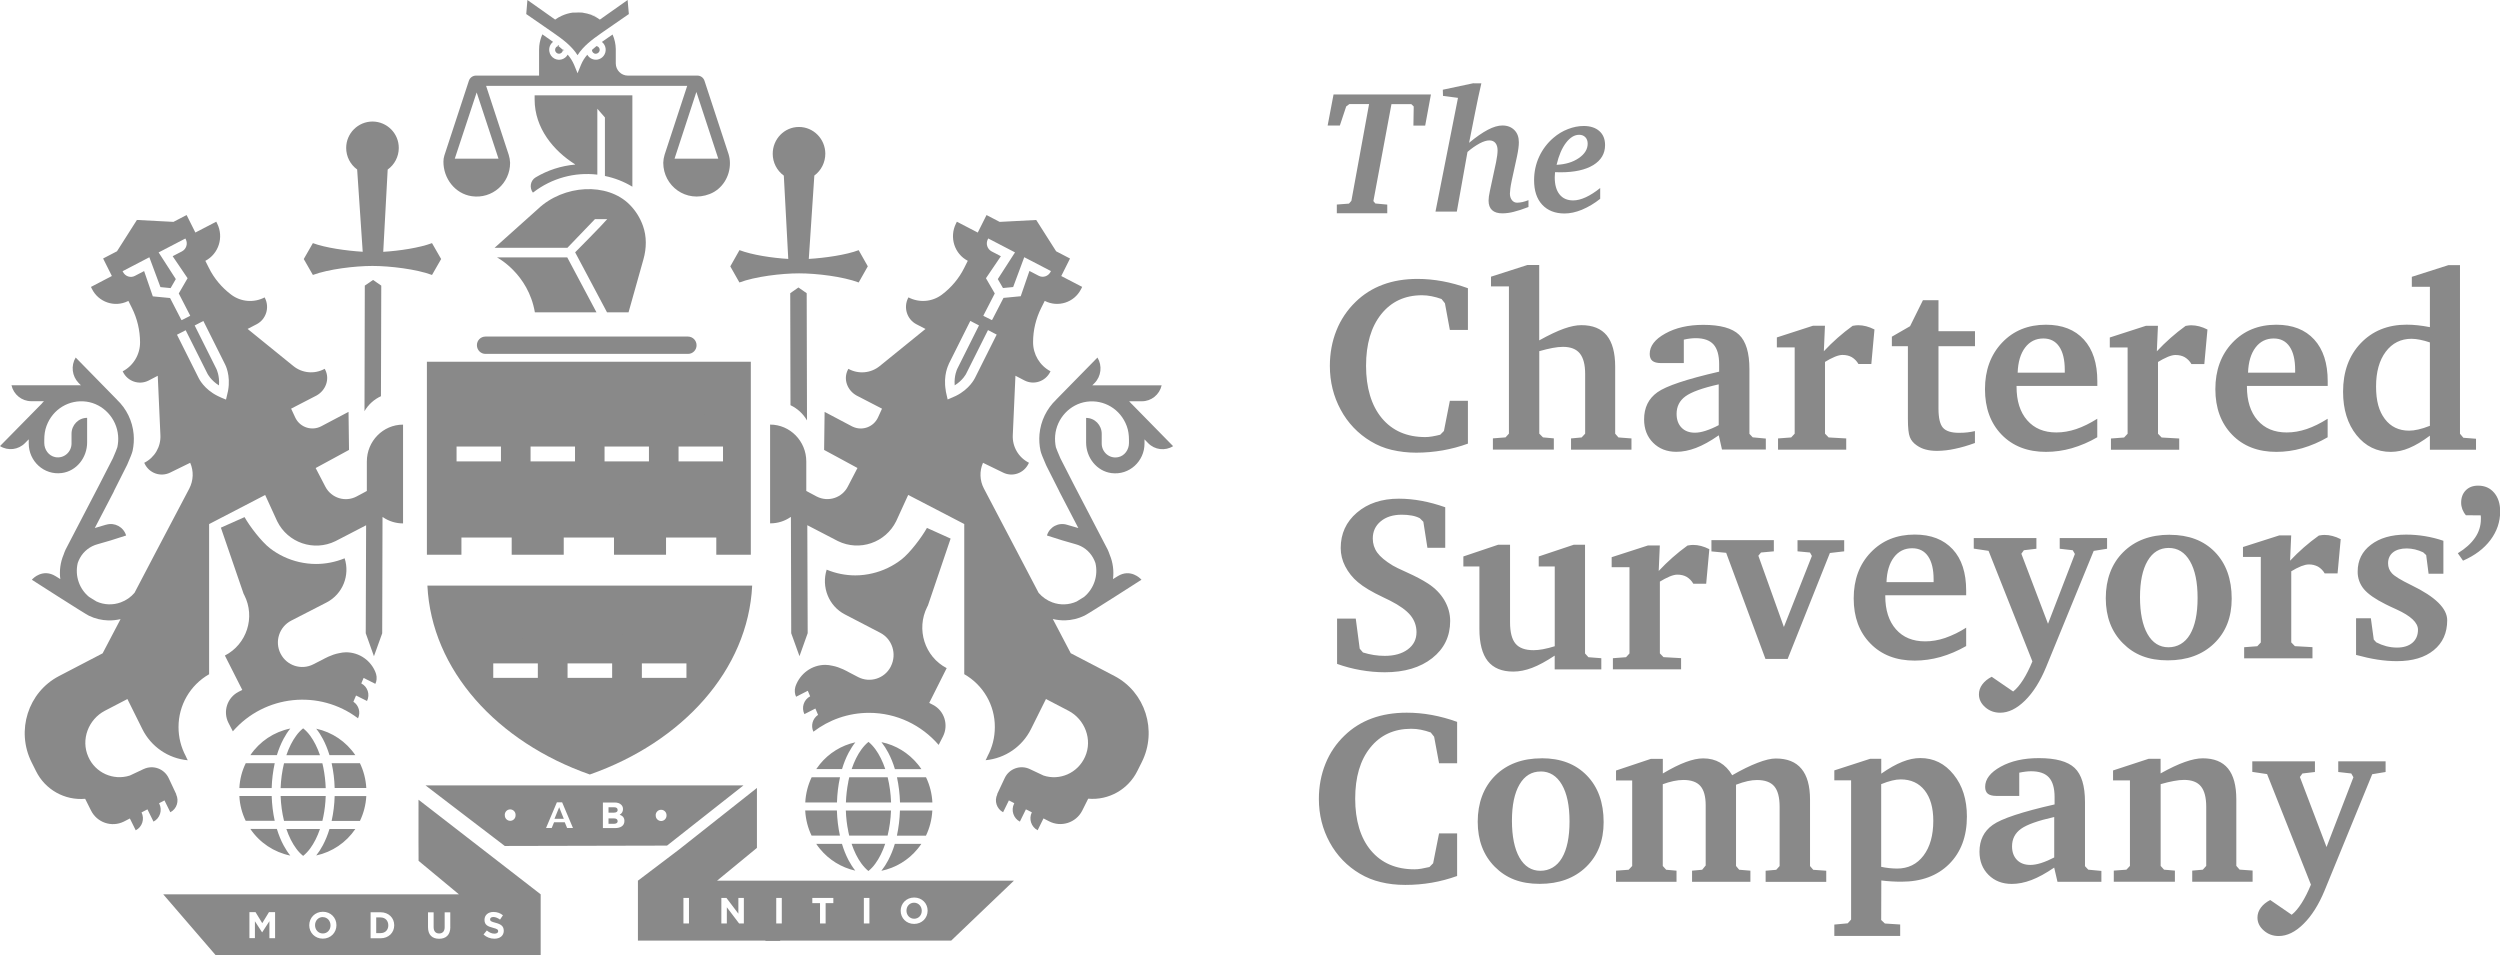 <svg xmlns="http://www.w3.org/2000/svg" viewBox="0 0 405.42 154.95"><g id="a"></g><g id="b"><g id="c"><g><path d="M216.26,15.32h15.79l-.93,5.05h-1.91l.05-3.1-.39-.38h-3.22l-2.93,15.72,.32,.39,1.93,.18v1.4h-8.18v-1.41l1.97-.15,.39-.45,2.87-15.69h-3.2l-.51,.38-1.03,3.1h-1.98l.96-5.05Zm22.72-1.81h1.25c-.16,.69-.33,1.43-.5,2.23-.17,.79-.35,1.67-.54,2.64l-.95,4.78c1.13-.94,2.14-1.64,3.03-2.11,.89-.47,1.68-.7,2.37-.7,.81,0,1.45,.25,1.94,.74,.49,.49,.73,1.15,.73,1.98,0,.27-.02,.59-.07,.96-.05,.37-.12,.82-.23,1.33l-.85,3.9c-.11,.53-.19,.97-.23,1.3-.04,.28-.06,.55-.07,.83,0,.44,.11,.79,.33,1.07,.2,.26,.51,.42,.84,.41,.26,0,.55-.04,.85-.1,.3-.07,.63-.17,.99-.31v1.11c-.9,.35-1.7,.61-2.39,.78-.59,.16-1.21,.24-1.82,.25-.75,0-1.31-.17-1.69-.52-.38-.35-.57-.86-.57-1.55,0-.19,.02-.41,.05-.67,.04-.26,.09-.55,.16-.88l1.01-4.7c.08-.4,.14-.75,.18-1.08,.04-.32,.06-.59,.06-.81,0-.52-.12-.92-.35-1.2s-.56-.42-.99-.42-.95,.16-1.56,.48c-.71,.39-1.38,.86-1.98,1.39l-1.73,9.68h-3.46l3.65-18.45-2.43-.32-.03-1,4.98-1.06h0Zm13.2,14.4s0,.05-.01,.1c-.02,.25-.04,.51-.04,.76,0,1.19,.26,2.11,.78,2.76,.52,.65,1.25,.97,2.21,.97,.62,0,1.3-.17,2.04-.51,.74-.34,1.52-.84,2.34-1.5v1.75c-.91,.73-1.91,1.33-2.98,1.78-.99,.4-1.92,.6-2.8,.6-1.54,0-2.75-.48-3.63-1.43s-1.31-2.27-1.31-3.96c0-1.35,.27-2.61,.81-3.8,.55-1.19,1.34-2.24,2.34-3.09,.71-.61,1.49-1.08,2.35-1.41,.85-.33,1.7-.5,2.55-.5,1.07,0,1.92,.28,2.54,.83,.62,.55,.92,1.31,.92,2.27,0,1.38-.64,2.46-1.91,3.24-1.28,.78-3.05,1.17-5.33,1.17-.09,0-.23,0-.42-.01-.15,0-.29-.01-.44-.01m.23-1.19c1.45-.07,2.65-.43,3.61-1.09,.96-.66,1.44-1.44,1.44-2.34,0-.44-.13-.79-.38-1.05-.25-.26-.59-.39-1-.39-.76,0-1.47,.43-2.13,1.29-.66,.86-1.17,2.05-1.53,3.57m-14.37,45.22c-1.34,.49-2.71,.85-4.11,1.1-1.4,.24-2.83,.37-4.29,.37-1.35,0-2.69-.15-4-.46-1.18-.28-2.32-.75-3.36-1.38-2.06-1.23-3.75-3-4.88-5.12-1.17-2.16-1.76-4.53-1.76-7.11,0-2.07,.36-3.99,1.07-5.76,.69-1.74,1.75-3.31,3.09-4.61,1.26-1.24,2.77-2.19,4.42-2.8,1.68-.63,3.57-.94,5.65-.94,1.34,0,2.69,.13,4.05,.38,1.36,.25,2.73,.63,4.11,1.13v6.77h-2.93l-.8-4.33-.55-.69c-.52-.19-1.06-.34-1.61-.45-.51-.1-1.03-.16-1.55-.16-2.79,0-4.99,1.03-6.63,3.08-1.63,2.05-2.45,4.84-2.45,8.36s.85,6.44,2.56,8.49c1.71,2.05,4.06,3.07,7.05,3.07,.32,0,.69-.03,1.1-.1,.41-.07,.85-.16,1.32-.28l.6-.61,.96-4.89h2.93v6.96h0Zm9.64-28.97h1.91v12.23c1.6-.89,2.94-1.52,4.01-1.9s2.01-.57,2.82-.57c1.85,0,3.22,.56,4.13,1.67,.9,1.12,1.36,2.8,1.36,5.06v10.87l.53,.61,2.11,.16v1.82h-9.8v-1.82l1.72-.16,.57-.61v-9.7c0-1.5-.29-2.61-.87-3.32-.58-.71-1.49-1.06-2.72-1.06-.51,0-1.08,.06-1.71,.18-.63,.12-1.34,.29-2.14,.52v13.37l.6,.61,1.76,.16v1.82h-9.88v-1.82l2.05-.16,.55-.61v-23.87h-2.91v-1.58l5.92-1.9h0Zm31.02,27.63c-1.35,.94-2.58,1.62-3.69,2.04-1.1,.42-2.17,.63-3.18,.63-1.53,0-2.79-.49-3.77-1.47-.98-.98-1.46-2.25-1.46-3.79,0-1.9,.72-3.37,2.15-4.39,1.43-1.03,4.77-2.14,10.02-3.35v-1.21c0-1.46-.31-2.53-.92-3.21-.61-.67-1.58-1.01-2.89-1.01-.29,0-.59,.02-.9,.06-.34,.04-.68,.1-1.02,.18v3.8h-3.69c-.64,0-1.1-.12-1.4-.36-.29-.24-.44-.61-.44-1.13,0-1.27,.84-2.37,2.52-3.3,1.68-.94,3.74-1.41,6.18-1.41,2.74,0,4.67,.53,5.79,1.6,1.12,1.07,1.68,2.93,1.68,5.58v10.49l.53,.57,2.13,.2v1.78h-7.11l-.52-2.31h0Zm0-1.66v-6.61c-2.63,.59-4.43,1.24-5.39,1.94-.96,.7-1.44,1.65-1.44,2.85,0,.94,.27,1.68,.8,2.23,.53,.55,1.26,.82,2.17,.82,.51,0,1.08-.1,1.73-.31,.74-.24,1.45-.55,2.14-.92Zm9.62,3.98v-1.82l2.13-.16,.57-.61v-13.99h-2.89v-1.62l5.87-1.9h1.93l-.18,4.14c1.42-1.52,2.98-2.9,4.67-4.12,.22-.04,.4-.07,.54-.08,.14-.01,.26-.02,.36-.02,.43,0,.86,.06,1.3,.17,.44,.11,.88,.29,1.34,.52l-.51,5.6h-2.09c-.26-.46-.63-.84-1.08-1.11-.42-.24-.93-.36-1.51-.36-.34,0-.75,.1-1.22,.29-.56,.23-1.1,.52-1.61,.84v11.64l.59,.61,2.85,.16v1.82h-11.05Zm21.06-16.78h-2.6v-1.54l2.95-1.7,2.09-4.22h2.52v5.03h5.92v2.43h-5.92v10.11c0,1.52,.24,2.56,.72,3.11,.48,.55,1.35,.83,2.6,.83,.49,0,.95-.02,1.37-.07,.42-.05,.83-.12,1.22-.21v1.93c-1.14,.42-2.24,.74-3.27,.95-.93,.21-1.88,.31-2.84,.33-.7,0-1.33-.07-1.87-.22-.52-.13-1.01-.36-1.45-.67-.53-.36-.91-.8-1.12-1.34-.22-.53-.32-1.52-.32-2.96v-11.8h0Zm30.71,11.76v3.01c-1.3,.76-2.69,1.36-4.14,1.78-1.36,.39-2.77,.59-4.18,.59-2.98,0-5.38-.93-7.19-2.79-1.8-1.86-2.7-4.32-2.7-7.38s.92-5.58,2.76-7.53c1.84-1.95,4.22-2.92,7.13-2.92,2.63,0,4.68,.8,6.14,2.4,1.46,1.6,2.19,3.86,2.19,6.76v.77h-13.1v.12c0,2.31,.57,4.12,1.72,5.44,1.15,1.32,2.72,1.98,4.73,1.98,1.06,0,2.13-.18,3.23-.55,1.09-.37,2.23-.93,3.42-1.68Zm-5.27-7.46v-.44c0-1.65-.3-2.91-.9-3.79-.6-.88-1.46-1.32-2.58-1.32-1.22,0-2.2,.49-2.95,1.47-.74,.98-1.15,2.34-1.21,4.07h7.63Zm7.49,12.49v-1.82l2.13-.16,.57-.61v-13.99h-2.89v-1.62l5.88-1.9h1.93l-.18,4.14c1.42-1.52,2.98-2.9,4.67-4.12,.22-.04,.4-.07,.54-.08,.14-.01,.26-.02,.36-.02,.43,0,.86,.06,1.3,.17,.44,.11,.88,.29,1.34,.52l-.51,5.6h-2.09c-.26-.46-.63-.84-1.08-1.11-.42-.24-.92-.36-1.51-.36-.34,0-.75,.1-1.22,.29-.56,.24-1.1,.52-1.61,.84v11.64l.59,.61,2.85,.16v1.82h-11.05Zm35.14-5.03v3.01c-1.3,.76-2.69,1.36-4.14,1.78-1.36,.39-2.77,.59-4.18,.59-2.98,0-5.38-.93-7.18-2.79-1.8-1.86-2.71-4.32-2.71-7.38s.92-5.58,2.76-7.53c1.85-1.95,4.22-2.92,7.13-2.92,2.63,0,4.68,.8,6.14,2.4,1.46,1.6,2.19,3.86,2.19,6.76v.77h-13.1v.12c0,2.31,.58,4.12,1.72,5.44,1.15,1.32,2.72,1.98,4.73,1.98,1.06,0,2.13-.18,3.23-.55,1.09-.37,2.23-.93,3.42-1.68h0Zm-5.27-7.46v-.44c0-1.65-.3-2.91-.9-3.79-.6-.88-1.46-1.32-2.58-1.32-1.22,0-2.21,.49-2.95,1.47-.74,.98-1.15,2.34-1.21,4.07h7.63Zm21.85-13.93h-2.93v-1.62l5.95-1.9h1.86v27.35l.55,.65,2.05,.16v1.78h-7.48v-2.28c-1.22,.91-2.34,1.58-3.36,2-.94,.41-1.95,.62-2.97,.63-2.26,0-4.12-.91-5.57-2.72-1.45-1.81-2.18-4.16-2.18-7.04,0-3.23,.95-5.85,2.86-7.86,1.91-2,4.39-3.01,7.45-3.01,.57,0,1.17,.03,1.8,.1,.62,.07,1.28,.16,1.97,.3v-6.55Zm0,22.56v-13.54c-.53-.18-1.07-.33-1.62-.44-.44-.09-.89-.14-1.35-.15-1.74,0-3.14,.7-4.19,2.1-1.05,1.4-1.57,3.28-1.57,5.64s.47,4,1.42,5.26c.95,1.26,2.27,1.9,3.94,1.9,.44,0,.94-.06,1.49-.19,.55-.12,1.17-.32,1.86-.59h0Zm-177.22,38.59v-7.34h3.03l.64,4.87,.53,.62c.59,.18,1.17,.32,1.75,.41,.58,.09,1.17,.14,1.77,.14,1.56,0,2.81-.35,3.75-1.05,.94-.7,1.41-1.63,1.41-2.79,0-1.03-.33-1.94-.98-2.74-.66-.8-1.76-1.59-3.29-2.37-.37-.19-.75-.38-1.13-.55-1.82-.86-3.19-1.67-4.1-2.45-.86-.71-1.56-1.6-2.07-2.59-.47-.91-.72-1.92-.72-2.95,0-2.32,.87-4.23,2.63-5.74,1.75-1.5,4.02-2.26,6.8-2.26,1.21,0,2.44,.12,3.69,.35,1.25,.23,2.52,.58,3.83,1.04v6.57h-2.89l-.66-4.22-.57-.57c-.41-.21-.84-.35-1.29-.43-.54-.1-1.09-.14-1.64-.14-1.42,0-2.56,.36-3.41,1.07-.86,.71-1.29,1.64-1.29,2.79,0,.84,.24,1.61,.73,2.29,.49,.68,1.32,1.37,2.51,2.09,.28,.18,1.08,.57,2.39,1.16s2.41,1.17,3.31,1.75c1.16,.75,2.05,1.66,2.67,2.71,.62,1.06,.94,2.18,.94,3.38,0,2.48-.97,4.49-2.91,6.02-1.94,1.53-4.5,2.29-7.69,2.29-1.3,0-2.61-.12-3.93-.35-1.32-.23-2.58-.57-3.79-1m26.12-19.33h1.91v12.57c0,1.61,.3,2.77,.89,3.47,.59,.71,1.57,1.06,2.92,1.06,.46,0,.96-.05,1.51-.15,.65-.12,1.29-.29,1.93-.49v-12.94h-2.6v-1.62l5.68-1.9h1.83v17.63l.55,.61,2.09,.16v1.82h-7.56v-2.24c-1.39,.92-2.62,1.59-3.68,1.99-1.06,.4-2.07,.6-3.04,.6-1.85,0-3.22-.57-4.13-1.7-.9-1.13-1.36-2.88-1.36-5.22v-10.13h-2.6v-1.62l5.64-1.9h0Zm18.59,20.22v-1.82l2.13-.16,.56-.61v-13.99h-2.89v-1.62l5.88-1.9h1.93l-.18,4.13c1.42-1.52,2.98-2.9,4.67-4.12,.22-.04,.4-.07,.54-.08,.14-.01,.26-.02,.36-.02,.43,0,.86,.05,1.3,.17,.44,.11,.88,.29,1.34,.52l-.51,5.6h-2.09c-.26-.46-.63-.84-1.08-1.11-.42-.24-.92-.36-1.51-.36-.34,0-.75,.1-1.22,.29-.56,.24-1.1,.52-1.61,.84v11.64l.59,.61,2.85,.16v1.82h-11.05Zm15.98-20.97h10.12v1.82l-2.08,.19-.43,.52,4.14,11.56,4.54-11.52-.31-.56-2.02-.19v-1.81h7.57v1.81l-2.32,.27-6.85,17.18h-3.6l-6.37-17.21-2.39-.23v-1.82Zm41.31,14.2v2.98c-1.37,.78-2.75,1.37-4.15,1.77-1.4,.39-2.79,.59-4.19,.59-2.99,0-5.39-.92-7.19-2.77-1.81-1.84-2.71-4.28-2.71-7.32s.92-5.53,2.77-7.46c1.85-1.93,4.22-2.89,7.13-2.89,2.64,0,4.68,.8,6.15,2.38s2.19,3.82,2.19,6.7v.76h-13.12v.12c0,2.29,.58,4.09,1.73,5.4,1.15,1.31,2.73,1.96,4.74,1.96,1.06,0,2.13-.18,3.23-.55,1.2-.42,2.35-.98,3.42-1.67h0Zm-5.28-7.39v-.43c0-1.64-.3-2.89-.9-3.76-.6-.87-1.46-1.3-2.58-1.3-1.23,0-2.21,.49-2.95,1.46-.74,.97-1.15,2.32-1.21,4.03h7.64Zm6.51-7.14h10.16v1.73l-2.03,.24-.41,.57,4.32,11.36,4.36-11.32-.35-.61-2.11-.24v-1.73h7.68v1.73l-2.17,.35-7.72,18.85c-.95,2.3-2.09,4.11-3.42,5.42-1.33,1.31-2.67,1.97-4.03,1.97-.94,0-1.75-.3-2.42-.89-.68-.6-1.02-1.29-1.02-2.09,0-.58,.18-1.11,.54-1.6,.36-.49,.87-.91,1.53-1.25l3.48,2.39c.55-.43,1.08-1.06,1.61-1.89,.53-.83,1.03-1.83,1.51-2.99l-7.11-17.93-2.4-.36v-1.73h0Zm31.78-.53c3.08,0,5.52,.93,7.33,2.79,1.81,1.86,2.72,4.39,2.72,7.56,0,3.01-.94,5.42-2.84,7.26-1.89,1.83-4.4,2.75-7.53,2.75s-5.44-.92-7.28-2.78c-1.84-1.85-2.77-4.29-2.77-7.31s.94-5.59,2.83-7.46c1.89-1.88,4.4-2.82,7.53-2.82m-.16,2.14c-1.46,0-2.6,.7-3.42,2.1-.82,1.4-1.23,3.36-1.23,5.89s.41,4.56,1.22,5.98,1.95,2.14,3.39,2.14,2.68-.69,3.5-2.08c.82-1.39,1.23-3.36,1.23-5.92s-.41-4.54-1.24-5.97c-.83-1.43-1.98-2.14-3.45-2.14m12.24,17.91v-1.81l2.13-.16,.57-.61v-13.87h-2.89v-1.61l5.88-1.88h1.94l-.18,4.1c1.42-1.51,2.98-2.88,4.67-4.08,.22-.04,.4-.07,.54-.08,.14-.01,.26-.02,.36-.02,.43,0,.86,.05,1.3,.17,.44,.11,.88,.28,1.34,.52l-.51,5.55h-2.09c-.26-.46-.63-.83-1.08-1.1-.47-.24-.99-.37-1.51-.35-.34,0-.75,.1-1.22,.28-.56,.23-1.1,.51-1.61,.83v11.53l.59,.61,2.85,.16v1.81h-11.06Zm32.31-19.09v5.36h-2.4l-.39-3.02-.49-.45c-.43-.2-.87-.36-1.33-.47-.43-.1-.87-.15-1.31-.16-.96,0-1.71,.21-2.25,.64-.53,.43-.8,1.02-.8,1.77,0,.63,.21,1.17,.63,1.63,.42,.46,1.45,1.09,3.11,1.9l.08,.04c3.84,1.86,5.77,3.75,5.77,5.67,0,2.05-.73,3.67-2.18,4.85-1.45,1.19-3.45,1.78-5.99,1.78-.99,0-2.04-.08-3.14-.25-1.1-.17-2.26-.43-3.47-.76v-5.94h2.4l.47,3.45,.41,.45c.52,.27,1.06,.48,1.62,.63,.56,.14,1.14,.22,1.74,.22,1.05,0,1.89-.26,2.49-.77,.61-.52,.91-1.23,.91-2.13,0-1.14-1.16-2.23-3.46-3.28-.78-.35-1.39-.64-1.82-.86-1.65-.82-2.82-1.64-3.49-2.44-.67-.8-1.03-1.81-1.01-2.86,0-1.79,.71-3.24,2.14-4.33,1.43-1.1,3.33-1.65,5.72-1.65,2.05,0,4.1,.34,6.04,1m3.18,3.22l-.84-1.2c1.23-.75,2.15-1.58,2.79-2.51,.62-.88,.95-1.93,.95-3,0-.17,0-.3,0-.38,0-.08-.02-.16-.03-.25l-2.4-.02c-.25-.29-.44-.62-.58-.98-.12-.34-.19-.69-.19-1.05,0-.83,.25-1.5,.75-2.01,.5-.51,1.17-.76,2-.76,1.08,0,1.95,.38,2.6,1.15,.65,.76,.98,1.78,.98,3.03,0,1.7-.53,3.24-1.58,4.64-1.05,1.4-2.53,2.51-4.45,3.35m-163.11,51.13c-1.34,.48-2.72,.85-4.12,1.09-1.4,.24-2.83,.36-4.29,.36s-2.76-.15-4.01-.46c-1.18-.28-2.32-.74-3.36-1.36-2.06-1.21-3.75-2.97-4.89-5.07-1.17-2.14-1.76-4.49-1.76-7.05,0-2.05,.36-3.96,1.07-5.71,.69-1.73,1.75-3.29,3.09-4.57,1.26-1.23,2.77-2.17,4.43-2.78,1.69-.62,3.57-.93,5.66-.93,1.34,0,2.69,.12,4.06,.37,1.36,.25,2.73,.62,4.11,1.12v6.71h-2.93l-.8-4.3-.55-.69c-.53-.19-1.06-.34-1.61-.45-.51-.1-1.03-.15-1.55-.15-2.79,0-5,1.01-6.64,3.05-1.64,2.03-2.45,4.8-2.45,8.29s.85,6.39,2.56,8.41c1.71,2.03,4.06,3.04,7.06,3.04,.33,0,.69-.03,1.1-.1s.85-.16,1.32-.27l.6-.61,.96-4.84h2.93v6.91h0Zm13.7-19.09c3.08,0,5.52,.93,7.33,2.8,1.81,1.86,2.72,4.38,2.72,7.56,0,3.01-.95,5.43-2.84,7.26-1.89,1.83-4.4,2.75-7.53,2.75s-5.44-.92-7.28-2.77c-1.84-1.85-2.77-4.29-2.77-7.31s.94-5.59,2.83-7.47c1.89-1.87,4.4-2.81,7.53-2.81m-.16,2.14c-1.46,0-2.6,.7-3.42,2.1-.82,1.4-1.23,3.36-1.23,5.88s.41,4.56,1.22,5.98c.81,1.42,1.95,2.14,3.39,2.14s2.68-.69,3.5-2.08c.82-1.39,1.23-3.36,1.23-5.92s-.41-4.54-1.24-5.97c-.83-1.42-1.98-2.14-3.45-2.14m31.04,.63c1.55-.89,2.93-1.57,4.14-2.03,1.21-.47,2.19-.7,2.96-.7,1.85,0,3.24,.55,4.16,1.67,.93,1.11,1.39,2.78,1.39,5v10.77l.52,.61,2.11,.15v1.81h-9.83v-1.81l1.72-.15,.55-.61v-9.61c0-1.53-.29-2.64-.87-3.32-.58-.68-1.51-1.02-2.8-1.02-.47,0-.98,.06-1.53,.18-.55,.12-1.18,.32-1.87,.58v13.18l.51,.61,1.82,.15v1.81h-9.46v-1.81l1.64-.15,.57-.69v-9.77c0-1.42-.29-2.47-.86-3.12-.57-.65-1.49-.98-2.74-.98-.52,0-1.06,.06-1.62,.18-.59,.13-1.17,.3-1.74,.51v13.26l.55,.61,1.68,.15v1.81h-9.81v-1.81l2.05-.15,.57-.61v-13.87h-2.62v-1.61l5.65-1.89h1.94v2.37c1.43-.85,2.68-1.47,3.74-1.86,1.05-.39,1.99-.59,2.81-.59,1.03,0,1.94,.23,2.72,.68,.78,.46,1.44,1.14,1.97,2.04m16.57,26.09v-1.86l2.17-.2,.55-.61v-22.58h-2.72v-1.61l5.81-1.88h1.8v2.41c1.26-.88,2.4-1.52,3.42-1.92,1.02-.41,1.99-.61,2.91-.61,2.18,0,3.98,.89,5.41,2.68,1.44,1.78,2.15,4.05,2.15,6.8,0,3.22-.96,5.78-2.87,7.7-1.92,1.91-4.5,2.87-7.74,2.87-1.09,0-2.18-.06-3.27-.2l-.02,6.41,.6,.57,2.48,.16v1.86h-10.69Zm7.61-11.22c.84,.18,1.7,.27,2.56,.28,1.8,0,3.23-.7,4.29-2.1s1.59-3.28,1.59-5.65c0-2.11-.47-3.75-1.4-4.93-.93-1.18-2.23-1.78-3.88-1.78-.43,0-.9,.06-1.42,.19-.51,.12-1.1,.32-1.75,.58v13.42h0Zm28.05,.12c-1.36,.93-2.59,1.6-3.69,2.02-1.11,.42-2.17,.63-3.19,.63-1.54,0-2.79-.49-3.77-1.46-.98-.98-1.47-2.23-1.47-3.76,0-1.88,.71-3.33,2.15-4.35,1.43-1.02,4.78-2.13,10.03-3.32v-1.2c0-1.45-.31-2.51-.92-3.18-.61-.67-1.58-1-2.89-1-.29,0-.59,.02-.9,.06-.34,.04-.68,.1-1.02,.17v3.77h-3.69c-.64,0-1.1-.12-1.4-.35-.29-.24-.44-.61-.44-1.12,0-1.25,.84-2.34,2.52-3.27,1.68-.93,3.74-1.39,6.19-1.39,2.74,0,4.68,.53,5.8,1.59,1.12,1.06,1.68,2.9,1.68,5.53v10.4l.53,.57,2.13,.2v1.77h-7.12l-.53-2.29h0Zm0-1.65v-6.55c-2.63,.59-4.43,1.23-5.39,1.92-.96,.69-1.45,1.64-1.45,2.83,0,.93,.27,1.66,.8,2.21,.53,.54,1.26,.81,2.17,.81,.51,0,1.08-.1,1.73-.3,.74-.24,1.45-.55,2.14-.91Zm9.66,3.94v-1.8l2.05-.15,.57-.61v-13.87h-2.74v-1.61l5.77-1.89h1.94v2.37c1.52-.85,2.84-1.47,3.95-1.86,1.11-.39,2.07-.59,2.89-.59,1.82,0,3.19,.55,4.09,1.65,.9,1.1,1.35,2.77,1.35,5.02v10.77l.53,.61,2.11,.15v1.81h-9.79v-1.8l1.72-.15,.55-.61v-9.61c0-1.49-.29-2.59-.86-3.29-.57-.7-1.49-1.05-2.74-1.05-.48,0-1.04,.06-1.67,.18-.63,.11-1.34,.29-2.12,.51v13.26l.55,.61,1.76,.15v1.81h-9.89Zm22.46-19.52h10.16v1.73l-2.03,.24-.41,.57,4.32,11.36,4.36-11.32-.35-.61-2.11-.24v-1.73h7.68v1.73l-2.17,.36-7.72,18.85c-.95,2.3-2.09,4.11-3.42,5.42-1.33,1.32-2.67,1.97-4.03,1.97-.94,0-1.75-.3-2.42-.9-.68-.59-1.02-1.29-1.02-2.09,0-.58,.18-1.11,.54-1.6,.36-.49,.87-.91,1.53-1.25l3.48,2.39c.55-.43,1.08-1.06,1.61-1.89s1.03-1.83,1.51-2.99l-7.11-17.93-2.4-.36v-1.73h0Z" style="fill:#898989; fill-rule:evenodd;"></path><path d="M95.42,2.2c.49,.13,.97,.32,1.41,.56-.44-.25-.92-.44-1.41-.56m-1.56-.16h.54c-.18-.01-.35-.03-.54-.03s-.36,.02-.54,.03h.54Z" style="fill:#898989; fill-rule:evenodd;"></path><path d="M95.65,125.6c15.03-5.27,25.66-16.94,26.33-30.63h-52.67c.67,13.7,11.3,25.36,26.34,30.63h0Zm8.44-18.02h7.23v2.35h-7.23v-2.35h0Zm-12.05,0h7.23v2.35h-7.23v-2.35h0Zm-12.05,0h7.23v2.35h-7.23v-2.35h0Zm-10.76-48.92v31.3h5.6v-2.79h8.15v2.79h8.44v-2.79h8.15v2.79h8.44v-2.79h8.15v2.79h5.6v-31.3h-52.52Zm12.01,16.16h-7.2v-2.4h7.2v2.4Zm12,0h-7.2v-2.4h7.21v2.4h0Zm12,0h-7.2v-2.4h7.2v2.4Zm12,0h-7.2v-2.4h7.21v2.4h0Zm-49.37,54.87v8.31h0l-.02-8.33h0l.03,9.91h0v.02l6.54,5.43H26.47l8.54,9.91h52.67v-9.91l-19.81-15.34Zm-23.27,22.46h-.91v-2.76l-1.17,1.8h-.02l-1.16-1.79v2.74h-.89v-4.22h.99l1.09,1.79,1.09-1.79h.99v4.22h0Zm9.96-2.11c0,1.2-.93,2.18-2.21,2.18s-2.2-.97-2.2-2.17h0c0-1.21,.93-2.19,2.21-2.19s2.2,.97,2.2,2.17h0Zm9.37,.01c0,1.19-.9,2.11-2.21,2.11h-1.62v-4.22h1.62c1.3,0,2.21,.91,2.21,2.1h0Zm9.1,.28c0,1.28-.7,1.91-1.82,1.91s-1.8-.63-1.8-1.88v-2.41h.91v2.39c0,.69,.34,1.04,.89,1.04s.9-.34,.9-1.01v-2.42h.91v2.38Zm8.67,.59c0,.84-.63,1.31-1.53,1.31-.65,0-1.28-.24-1.76-.68l.54-.66c.37,.31,.76,.52,1.24,.52,.37,0,.6-.15,.6-.4h0c0-.25-.14-.37-.84-.55-.84-.22-1.38-.45-1.38-1.29h0c0-.78,.6-1.28,1.45-1.28,.6,0,1.12,.19,1.54,.54l-.47,.7c-.37-.26-.73-.42-1.08-.42s-.53,.16-.53,.37h0c0,.29,.18,.38,.89,.57,.84,.22,1.32,.53,1.32,1.26h0Z" style="fill:#898989; fill-rule:evenodd;"></path><path d="M61.72,148.77h-.71v2.55h.71c.75,0,1.25-.51,1.25-1.26h0c0-.76-.5-1.28-1.25-1.28m-9.38-.06c-.73,0-1.25,.59-1.25,1.32h0c0,.73,.52,1.34,1.26,1.34s1.25-.59,1.25-1.31h0c0-.74-.52-1.34-1.26-1.34m49.55-13.66h0c0-.3-.21-.47-.68-.47h-1.06v.93h1.08c.4,0,.65-.15,.65-.46m-11.97-2.29h1.52l-.75-1.87-.76,1.87Zm10.25-1.43h0c0-.29-.21-.44-.59-.44h-.89v.88h.83c.4,0,.65-.13,.65-.44m0,1.81h0c0-.28-.21-.44-.59-.44h-.89v.88h.83c.4,0,.65-.13,.65-.44" style="fill:#898989; fill-rule:evenodd;"></path><path d="M108.17,137.13l12.39-9.76h-51.55l12.85,9.82,26.31-.06Zm-1.84-4.93c0-.48,.39-.88,.88-.88s.88,.39,.88,.88h0c.03,.49-.34,.91-.82,.94s-.9-.34-.93-.82c0-.04,0-.07,0-.11h0Zm-8.56-2.06h1.91c.47,0,.84,.13,1.07,.37,.19,.19,.29,.44,.28,.7h0c.01,.39-.2,.74-.54,.91,.48,.18,.77,.46,.77,1.02h0c0,.77-.61,1.15-1.54,1.15h-1.95v-4.14Zm-7.44-.03h.83l1.76,4.17h-.95l-.38-.93h-1.74l-.38,.93h-.92l1.76-4.17Zm-8.47,2.09h0c-.03-.49,.34-.91,.82-.94s.9,.34,.93,.82c0,.04,0,.07,0,.11h0c.02,.49-.35,.9-.83,.92-.48,.02-.89-.35-.91-.83,0-.03,0-.05,0-.08h0Z" style="fill:#898989; fill-rule:evenodd;"></path><path d="M148.23,146.39c-.73,0-1.23,.58-1.23,1.29h0c0,.72,.52,1.31,1.25,1.31s1.23-.58,1.23-1.29h0c0-.72-.52-1.31-1.25-1.31" style="fill:#898989; fill-rule:evenodd;"></path><path d="M116.28,142.82l6.47-5.32v-9.72l-.03,.02-.02,.02-12.6,9.96-6.64,5.03h-.01v9.73h50.8l10.17-9.72h-48.14Zm-5.45,6.94h.9v-4.14h-.9v4.14h0Zm9.8,0h-.77l-1.99-2.63v2.63h-.89v-4.14h.83l1.93,2.55v-2.55h.89v4.14h0Zm5.25,0h.9v-4.14h-.9v4.14h0Zm9.26-3.3h-1.25v3.3h-.91v-3.3h-1.25v-.84h3.41v.84Zm4.95,3.3h.9v-4.14h-.9v4.14h0Zm10.34-2.07c0,1.18-.92,2.14-2.19,2.14s-2.18-.95-2.18-2.13h0c0-1.19,.92-2.15,2.19-2.15s2.18,.95,2.18,2.13h0ZM102.1,33.18c-3.6-3.63-10.69-3.28-14.91,.75l-6.99,6.26h11.81l4.47-4.65h1.99c-.76,.91-5.2,5.38-5.2,5.38l5.17,9.73h3.49l2.42-8.61c.5-1.77,.54-3.67-.08-5.41-.46-1.3-1.2-2.48-2.17-3.45" style="fill:#898989; fill-rule:evenodd;"></path><path d="M89.07,80.85c0-1.56-1.26-2.82-2.8-2.82s-2.8,1.26-2.8,2.82c0,1.55,1.25,2.82,2.8,2.82h0c1.55,0,2.8-1.26,2.8-2.82m16.8,0c0-1.56-1.25-2.82-2.8-2.82s-2.8,1.26-2.8,2.82c0,1.55,1.25,2.82,2.8,2.82h0c1.55,0,2.8-1.26,2.8-2.82m8.8-15.08c0-1.56-1.26-2.82-2.8-2.82s-2.8,1.26-2.8,2.82c0,1.55,1.25,2.82,2.8,2.82h0c1.55,0,2.8-1.26,2.8-2.82m-34.14,0c0-1.56-1.25-2.82-2.8-2.82s-2.8,1.26-2.8,2.82c0,1.55,1.25,2.82,2.8,2.82h0c1.55,0,2.8-1.26,2.8-2.82m16.81,0c0-1.56-1.26-2.82-2.8-2.82s-2.8,1.26-2.8,2.82c0,1.55,1.25,2.82,2.8,2.82h0c1.55,0,2.8-1.26,2.8-2.82m-8.14,35.49c0,1.56-1.25,2.82-2.8,2.82-1.55,0-2.81-1.27-2.8-2.82h0c0-1.55,1.25-2.82,2.8-2.82h0c1.55,0,2.8,1.26,2.8,2.82m16.81,0c0,1.56-1.25,2.82-2.8,2.82-1.55,0-2.81-1.27-2.8-2.82h0c0-1.55,1.25-2.82,2.8-2.82h0c1.55,0,2.8,1.26,2.8,2.82m-8.4,16.02c0,1.56-1.26,2.82-2.8,2.82-1.55,0-2.81-1.27-2.8-2.82h0c0-1.55,1.25-2.82,2.8-2.82h0c1.55,0,2.8,1.26,2.8,2.82" style="fill:#898989; fill-rule:evenodd;"></path><path d="M101.82,12.26c-1.09,0-1.96-.89-1.96-1.98v-2.33h0c-.02-.81-.19-1.61-.52-2.35l-.73,.5c-.33,.23-.67,.47-1,.7,.7,.55,.82,1.57,.27,2.27-.24,.31-.58,.51-.96,.59-.67,.12-1.34-.19-1.68-.78-.43,.48-.77,1.03-1.02,1.63l-.56,1.37-.56-1.37c-.26-.6-.61-1.16-1.04-1.65-.42,.77-1.39,1.06-2.16,.64-.44-.24-.75-.68-.82-1.18-.09-.58,.14-1.17,.61-1.53-.33-.23-.65-.47-.98-.69l-.76-.53c-.26,.6-.43,1.23-.5,1.88l-.03,.64v4.17h-10.23c-.53,0-1,.35-1.16,.86l-3.97,12.1c-.1,.32-.15,.65-.15,.98-.02,2.75,1.9,5.23,4.6,5.62,3.34,.48,6.21-2.12,6.21-5.39v-.05c-.02-.43-.09-.85-.22-1.26l-3.67-11.19h32.61l-3.67,11.18c-.12,.41-.2,.84-.21,1.26v.05c0,3.7,3.67,6.55,7.54,5.04,2.03-.79,3.29-2.85,3.27-5.03,0-.49-.08-.97-.22-1.43l-3.9-11.88c-.16-.51-.62-.86-1.16-.86h-11.25Zm-28.07,13.47l3.54-10.71h.02l3.53,10.71h-7.09Zm35.64,0l3.53-10.79h.02l3.54,10.79h-7.09Z" style="fill:#898989; fill-rule:evenodd;"></path><path d="M96.62,8.71c.35,0,.63-.28,.63-.63,0-.3-.22-.56-.52-.61-.25,.2-.5,.41-.74,.63,.01,.34,.28,.62,.63,.62" style="fill:#898989; fill-rule:evenodd;"></path><path d="M91.48,8.25h0" style="fill:#898989; fill-rule:evenodd;"></path><path d="M91.26,7.96s.02,.07,.02,.11l.18,.16h.01s.01-.02,.02-.04c-.08-.08-.16-.16-.24-.24m-.61-.52s.04,0,.06,.01c-.05-.05-.1-.09-.16-.14-.04,0-.08,.03-.12,.05l.12,.1s.06-.02,.09-.02" style="fill:#898989; fill-rule:evenodd;"></path><path d="M90.02,8.08c0,.35,.28,.63,.63,.63s.63-.28,.63-.63c-.23-.21-.47-.42-.72-.62-.31,.04-.54,.31-.54,.62" style="fill:#898989; fill-rule:evenodd;"></path><path d="M101.78,0l-.45,.32-.13,.09-2.31,1.63-1.61,1.14c-.62-.45-1.32-.79-2.06-.98-.17-.04-.34-.07-.52-.1-.1-.02-.19-.05-.29-.06h-1.51c-.62,.08-1.23,.26-1.8,.52h0c-.38,.17-.74,.37-1.07,.62l-1.61-1.14-2.31-1.63-.13-.09-.45-.32-.19,2.28,4.05,2.8,.47,.33c1.44,1,2.86,2.06,3.8,3.54,.94-1.48,2.37-2.54,3.8-3.54l.47-.33,4.05-2.8L101.78,0ZM60.94,109.15c-.74-2.02-2.66-3.36-4.81-3.37-.39,0-.76,.06-1.12,.14-1.28,.23-2.5,.94-2.63,1.01l-1.57,.8c-1.93,.99-4.3,.23-5.29-1.7l-.02-.03c-.99-1.95-.23-4.34,1.72-5.35l5.74-2.95c2.63-1.36,3.82-4.41,2.93-7.16-1.47,.6-3.05,.92-4.64,.92-.95,0-1.87-.12-2.76-.32-1.71-.4-3.32-1.15-4.71-2.23-1.35-1.03-3.29-3.56-4.12-5.05l-3.84,1.71,3.68,10.71,.12,.23c1.82,3.58,.41,7.97-3.15,9.8l2.82,5.57-.62,.32c-1.83,.95-2.55,3.19-1.62,5.03l.71,1.37c5.16-5.92,14.03-6.85,20.3-2.11,.46-.97,.12-2.12-.75-2.69l.04-.1,.39-.91,1.78,.89c.52-1.05,.1-2.32-.93-2.85l.38-.89,1.9,.96c.12-.23,.18-.48,.2-.73,.03-.29,0-.59-.08-.86-.02-.05-.04-.1-.06-.16m.85-44.91l.05-17.92-1.33-.92-1.34,.92-.05,20.36c.62-1.07,1.56-1.92,2.68-2.43m8.27-24.82c-2.05,.76-5.25,1.25-7.91,1.41l.72-13.34c1.12-.8,1.79-2.1,1.8-3.48,.02-2.36-1.88-4.29-4.25-4.31h0c-2.36,0-4.28,1.92-4.28,4.28,0,1.39,.66,2.69,1.78,3.5l.9,13.34c-2.64-.16-6.05-.64-8.08-1.4l-1.48,2.58,1.48,2.58c2.52-.94,6.81-1.46,9.66-1.46s7.14,.52,9.66,1.46l1.48-2.58-1.48-2.58Zm26.81-11.08v-10.71l1.23,1.41v9.49c1.6,.33,3.1,.92,4.45,1.74V15.46h-15.85v.68h0c0,4.66,3.09,8.33,6.56,10.51v.04c-2.26,.2-4.44,.91-6.39,2.07-.86,.51-1.06,1.68-.45,2.48l.11-.08c2.95-2.26,6.66-3.28,10.34-2.84" style="fill:#898989; fill-rule:evenodd;"></path><path d="M86.75,50.65h9.98l-4.74-8.91h-11.4s5.07,2.62,6.15,8.91m-29.12,83.79c-1.48,2.19-3.75,3.73-6.34,4.29,.4-.5,.76-1.06,1.09-1.68,.41-.78,.77-1.65,1.06-2.61h4.19Zm-5.73,0c-.42,1.23-.96,2.29-1.58,3.14-.33,.45-.71,.86-1.15,1.22-.43-.35-.81-.75-1.13-1.2-.63-.85-1.17-1.92-1.59-3.16h5.45Zm7.51-5.34v.04c-.08,1.38-.43,2.74-1.03,3.99h-4.59c.29-1.31,.45-2.65,.49-3.99v-.04h5.13Zm-6.96,3.3c-.05,.24-.11,.49-.16,.72h-6.22c-.32-1.31-.5-2.65-.55-3.99v-.04h7.31v.04c-.04,1.14-.17,2.24-.38,3.27m-7.54,2.03c.3,.97,.66,1.87,1.09,2.66,.33,.61,.69,1.17,1.09,1.66-2.64-.54-4.97-2.09-6.48-4.32h4.3Zm-5.05-1.31c-.61-1.25-.96-2.6-1.03-3.99v-.04h5.24c.04,1.35,.2,2.7,.49,4.02h-4.71Zm17.77-10.66c-1.48-2.19-3.75-3.73-6.34-4.29,.4,.5,.76,1.06,1.09,1.68,.41,.78,.77,1.65,1.06,2.61h4.19Zm-5.73,0c-.42-1.22-.96-2.29-1.58-3.14-.33-.45-.71-.86-1.15-1.21-.43,.35-.81,.75-1.13,1.2-.63,.85-1.17,1.92-1.59,3.16h5.45Zm7.51,5.34v-.04c-.08-1.39-.43-2.74-1.03-3.99h-4.59c.29,1.32,.46,2.67,.49,4.02h5.13Zm-6.96-3.3c-.05-.24-.1-.48-.16-.72h-6.22c-.32,1.31-.5,2.65-.55,3.99v.04h7.31v-.04c-.04-1.1-.17-2.19-.38-3.27m-7.54-2.04c.28-.92,.64-1.81,1.09-2.66,.33-.62,.69-1.17,1.09-1.66-2.64,.54-4.97,2.09-6.48,4.32h4.3Zm-5.05,1.31c-.61,1.25-.96,2.6-1.03,3.99v.04h5.24v-.04c.04-1.34,.21-2.68,.49-3.99h-4.71Z" style="fill:#898989; fill-rule:evenodd;"></path><path d="M124.13,145.35h2.39v-2.41h-2.39v2.41Zm0,7.22h2.39v-2.41h-2.39v2.41Z" style="fill:#898989; fill-rule:evenodd;"></path><path d="M111.58,54.58h-32.86c-.77,0-1.39,.64-1.38,1.4h0c0,.78,.62,1.41,1.38,1.41h32.86c.77,0,1.39-.64,1.38-1.4h0c0-.77-.61-1.4-1.38-1.41h0m-46.22,14.28c-3.24,0-5.87,2.68-5.87,5.98v4.78l-.35,.19-1.31,.7c-1.82,.97-4.08,.27-5.05-1.55l-.03-.06-1.56-3,2.93-1.59,2.48-1.35-.08-6.17-4.43,2.34c-1.51,.79-3.37,.2-4.15-1.3-.03-.05-.05-.11-.08-.16l-.65-1.4,4.12-2.13c1.48-.82,2.19-2.65,1.41-4.17l-.09-.16c-1.63,.9-3.65,.72-5.09-.46l-7.41-6.01,1.47-.76c1.52-.79,2.13-2.69,1.35-4.24l-.06-.11c-1.74,.91-3.85,.73-5.41-.44-1.53-1.15-2.78-2.63-3.63-4.35l-.57-1.14c2.16-1.13,3.02-3.83,1.92-6.04l-.15-.31-3.39,1.76-1.42-2.84-2.13,1.11-5.93-.31-3.23,5.08-2.25,1.17,1.42,2.84-3.39,1.77,.15,.31c1.06,2.16,3.67,3.06,5.83,2,.03-.01,.06-.03,.09-.04l.57,1.14c.86,1.72,1.31,3.62,1.32,5.55,.02,1.98-1.07,3.81-2.82,4.73l.06,.11c.75,1.52,2.59,2.15,4.11,1.4l.06-.03,1.46-.76,.43,9.64c.09,1.88-.94,3.63-2.62,4.47l.08,.17c.74,1.53,2.57,2.17,4.1,1.43h0l3.27-1.6c.59,1.33,.53,2.87-.14,4.17l-5.46,10.37-3.43,6.55c-.59,.69-1.34,1.22-2.21,1.54-1.29,.48-2.71,.43-3.96-.14l-1.2-.74c-.77-.63-1.34-1.45-1.67-2.38-.36-1-.41-2.08-.17-3.11,.1-.29,.22-.57,.38-.85,.61-1.1,1.65-1.89,2.86-2.21l2.14-.62,2.47-.79c-.41-1.37-1.85-2.16-3.22-1.75h-.03l-1.83,.54,3.1-5.95h-.02l2.08-4.13,.1-.2c.5-1.13,.79-1.89,.87-2.24,.19-.88,.25-1.79,.17-2.69-.19-2.14-1.15-4.13-2.72-5.61h.01l-6.69-6.83c-.8,1.33-.6,3.02,.48,4.13l.37,.37H1.86c.35,1.51,1.68,2.58,3.2,2.58h2.07c-.15,.15-.3,.31-.43,.48h-.01l-6.69,6.8c1.3,.81,2.98,.61,4.06-.49l.6-.61v.68c0,2.87,2.47,5.17,5.36,4.79,2.39-.31,4.11-2.5,4.11-4.96v-3.99c-1.4,0-2.53,1.16-2.53,2.58v1.58c0,1.39-1.24,2.49-2.65,2.21-1.05-.21-1.77-1.21-1.77-2.29v-.55c0-.75,.1-1.51,.36-2.21,1.02-2.77,3.71-4.32,6.46-3.95,2.74,.37,4.91,2.69,5.15,5.5,.06,.64,.01,1.28-.12,1.89-.04,.17-.33,.89-.72,1.79l-2.24,4.37h0l-5.41,10.4-.03,.06c-.12,.26-.22,.52-.31,.79-.53,1.25-.72,2.63-.54,3.98l-.76-.47c-2.09-1.3-3.7,.41-3.72,.43l-.13,.15s8.56,5.5,9.25,5.83c1,.48,2.06,.73,3.13,.76,.67,.02,1.34-.06,2-.21l-2.91,5.55-7.08,3.69c-5.01,2.61-6.99,8.86-4.44,13.97l.72,1.44c1.48,3,4.64,4.78,7.97,4.49l.94,1.88c.97,1.97,3.35,2.79,5.32,1.82,.03-.01,.05-.03,.08-.04l.91-.47,.95,1.92c1.05-.54,1.47-1.84,.94-2.9h0l.76-.4s.07-.03,.1-.05l.1-.05,.98,1.99c1.05-.54,1.47-1.84,.94-2.91l-.04-.07,.88-.46,.95,1.92c1.04-.53,1.46-1.83,.94-2.9h.03l-1.23-2.62c-.71-1.53-2.52-2.2-4.05-1.49h-.01l-2.25,1.06c-2.69,.86-5.6-.45-6.73-3.04-1.25-2.79,.02-6.08,2.69-7.47l3.65-1.9,2.42,4.87c1.41,2.85,4.2,4.77,7.37,5.06-.04-.08-.09-.16-.13-.24-.07-.15-.13-.29-.2-.44-.77-1.44-1.17-3.06-1.17-4.69-.01-3.55,1.88-6.82,4.96-8.58v-24.35l9.09-4.72,1.95,4.26c1.72,3.49,5.94,4.94,9.44,3.23l1.78-.92,3.2-1.66-.06,17.51,1.33,3.73,1.34-3.72,.05-18.83,.04-.02c.96,.67,2.11,1.03,3.29,1.03v-16.01h0ZM24.78,48.06l-.03-.09-1.38-4.01-1.5,.78c-.34,.18-.73,.21-1.09,.09-.36-.12-.66-.38-.83-.72l-.07-.13,4.34-2.26,1.8,4.84,1.65,.16,.84-1.46-2.79-4.33,.15-.07,4.19-2.18,.07,.13c.36,.72,.08,1.59-.63,1.96l-1.5,.78,2.42,3.57-1.43,2.47,1.86,3.61-.11,.07-1.28,.65-.08-.1-1.8-3.49-2.8-.27h0Zm12.2,15.26v.07c-.09,.42-.19,.83-.29,1.25l-.04,.16-.15-.06c-.39-.15-.77-.32-1.14-.5l-.06-.03c-2.21-1.09-3.03-2.81-3.07-2.88l-3.53-7.05,1.41-.73,3.54,7.06s.54,1.08,1.86,1.89c.13-1.56-.39-2.61-.41-2.66l-3.53-7.06,1.41-.73,3.52,7.04c.04,.07,.93,1.77,.49,4.23Zm92.05,47.91c.73-1.99,2.61-3.41,4.81-3.41,.39,0,.76,.06,1.12,.14,1.28,.23,2.5,.95,2.63,1.02l1.57,.82c1.92,.99,4.28,.25,5.28-1.67,.01-.03,.03-.06,.04-.09,.99-1.98,.22-4.41-1.73-5.42l-5.75-2.99c-2.63-1.37-3.82-4.47-2.94-7.25,1.47,.61,3.05,.93,4.65,.93,.95,0,1.87-.12,2.76-.33,1.72-.4,3.33-1.17,4.72-2.25,1.35-1.04,3.29-3.6,4.13-5.12l3.84,1.73-3.68,10.85-.12,.23c-1.82,3.63-.41,8.07,3.16,9.93l-2.83,5.64,.62,.32c1.83,.95,2.55,3.23,1.62,5.1l-.71,1.39c-2.76-3.19-6.79-5.2-11.29-5.2-3.38,0-6.51,1.14-9.02,3.06-.46-.97-.14-2.13,.75-2.73l-.04-.1-.39-.93-1.78,.91c-.52-1.06-.11-2.34,.93-2.89l-.38-.9-1.9,.97c-.11-.23-.18-.48-.2-.74-.03-.29,0-.59,.08-.87,.02-.06,.04-.11,.06-.16m-.85-45.51l-.04-18.16,1.33-.93,1.34,.93,.05,20.63c-.62-1.08-1.56-1.94-2.68-2.47m-8.28-25.15c2.05,.78,5.26,1.27,7.92,1.43l-.72-13.51c-1.13-.82-1.8-2.13-1.8-3.53-.01-2.4,1.89-4.36,4.25-4.36,2.35,0,4.27,1.93,4.28,4.33,0,1.4-.65,2.72-1.78,3.55l-.9,13.52c2.65-.16,6.06-.65,8.09-1.42l1.48,2.62-1.48,2.62c-2.53-.96-6.82-1.48-9.67-1.48s-7.14,.52-9.67,1.48l-1.48-2.61,1.48-2.62h0Zm12.45,96.28c.19,.28,.39,.56,.61,.82,1.46,1.78,3.48,3.03,5.73,3.53-.42-.53-.78-1.1-1.1-1.7-.44-.85-.79-1.73-1.06-2.64h-4.19Zm5.74,0c.42,1.24,.95,2.32,1.58,3.18,.36,.49,.74,.9,1.15,1.23,.43-.35,.81-.76,1.13-1.21,.63-.86,1.17-1.95,1.59-3.2h-5.45Zm-7.52-5.41v.04c.08,1.45,.44,2.81,1.03,4.04h4.6c-.29-1.33-.45-2.68-.49-4.04v-.04h-5.13Zm6.97,3.35c.05,.25,.1,.49,.16,.73h6.23c.32-1.33,.5-2.68,.55-4.04v-.03h-7.32v.04c.04,1.15,.17,2.27,.39,3.31m7.55,2.06c-.27,.93-.64,1.83-1.09,2.69-.31,.59-.68,1.15-1.09,1.68,2.31-.48,4.38-1.73,5.87-3.55,.22-.26,.42-.54,.61-.82h-4.3Zm5.05-1.33c.59-1.23,.95-2.6,1.03-4.04v-.04h-5.25v.04c-.04,1.36-.21,2.71-.49,4.04h4.71Zm-17.79-10.8c.19-.28,.39-.55,.61-.82,1.46-1.78,3.48-3.03,5.73-3.52-.4,.5-.76,1.07-1.1,1.7-.44,.84-.79,1.73-1.06,2.64h-4.19Zm5.74,0c.42-1.24,.95-2.32,1.58-3.18,.36-.49,.74-.9,1.15-1.23,.4,.32,.78,.73,1.13,1.21,.63,.86,1.17,1.95,1.59,3.2h-5.45Zm-7.52,5.41v-.04c.08-1.44,.44-2.81,1.03-4.04h4.6c-.29,1.33-.45,2.68-.49,4.04v.04h-5.13Zm6.97-3.35c.05-.25,.1-.49,.16-.73h6.23c.32,1.33,.5,2.68,.55,4.04v.04h-7.32v-.04c.04-1.11,.17-2.22,.39-3.31m7.55-2.06c-.27-.93-.64-1.83-1.09-2.69-.31-.59-.68-1.15-1.09-1.68,2.34,.48,4.39,1.76,5.87,3.56,.22,.26,.42,.53,.61,.82h-4.3Zm5.05,1.33c.61,1.28,.96,2.66,1.03,4.08h-5.25v-.04c-.04-1.36-.21-2.71-.49-4.04h4.71Z" style="fill:#898989; fill-rule:evenodd;"></path><path d="M124.94,84.87c1.22,0,2.35-.38,3.28-1.03l.04,.02,.05,18.83,1.34,3.72,1.33-3.73-.06-17.51,3.2,1.66,1.77,.92c3.5,1.71,7.72,.26,9.44-3.23l1.95-4.26,9.09,4.72v24.35c3.08,1.76,4.98,5.03,4.96,8.58,0,1.7-.42,3.3-1.17,4.69-.06,.15-.12,.3-.2,.44l-.13,.24c3.17-.29,5.96-2.21,7.37-5.06l2.42-4.86,3.65,1.9c2.67,1.39,3.94,4.69,2.69,7.47-1.19,2.66-4.12,3.9-6.73,3.04l-2.25-1.06c-1.53-.71-3.34-.05-4.05,1.47h0l-1.23,2.62,.03,.02c-.52,1.06-.1,2.35,.94,2.9l.94-1.92,.88,.46-.04,.07c-.53,1.07-.1,2.37,.94,2.91l.98-1.99,.1,.05,.1,.04,.76,.39h0c-.53,1.07-.1,2.37,.94,2.91l.95-1.92,.91,.47c1.95,1.01,4.35,.24,5.36-1.71,.01-.03,.03-.05,.04-.08l.94-1.88h0c3.33,.29,6.49-1.5,7.97-4.49l.72-1.44c2.56-5.1,.57-11.36-4.44-13.97l-7.08-3.69-2.91-5.55c.66,.16,1.33,.23,2,.22,1.07-.03,2.13-.28,3.13-.76,.7-.33,9.25-5.83,9.25-5.83l-.14-.14s-1.63-1.73-3.72-.43l-.76,.47c.17-1.35-.01-2.72-.54-3.97-.09-.27-.19-.53-.31-.79l-.03-.06-5.41-10.39h0l-2.24-4.38c-.39-.9-.68-1.62-.73-1.79-.13-.62-.17-1.26-.12-1.89,.24-2.82,2.41-5.13,5.15-5.5,2.74-.37,5.44,1.18,6.46,3.95,.26,.7,.36,1.46,.36,2.21v.55c0,1.09-.72,2.09-1.77,2.29-1.41,.28-2.65-.82-2.65-2.21v-1.58c0-1.42-1.13-2.58-2.53-2.58v3.99c0,2.45,1.73,4.65,4.11,4.96,2.89,.38,5.36-1.92,5.36-4.79v-.68l.59,.61c1.07,1.1,2.76,1.3,4.05,.49l-6.69-6.82h-.01c-.14-.15-.28-.31-.43-.46h2.07c1.53,0,2.85-1.07,3.2-2.58h-11.25l.37-.37c1.08-1.1,1.28-2.81,.47-4.14l-6.69,6.82h.01c-1.56,1.48-2.53,3.48-2.72,5.62-.08,.91-.02,1.81,.17,2.69,.08,.36,.37,1.11,.87,2.24,.02,.05,.07,.14,.09,.2l2.08,4.12h-.01l3.1,5.96-1.83-.53c-1.37-.43-2.82,.33-3.25,1.7v.04l2.46,.78,2.15,.62c1.24,.33,2.23,1.1,2.86,2.21,.15,.27,.28,.56,.38,.85,.48,2.03-.23,4.16-1.84,5.5l-1.2,.74c-1.25,.57-2.67,.62-3.96,.14-.86-.32-1.61-.85-2.21-1.54l-3.43-6.55-5.45-10.38c-.68-1.29-.73-2.83-.14-4.16l3.27,1.59c1.52,.75,3.34,.11,4.1-1.43l.08-.17c-1.68-.84-2.71-2.59-2.62-4.47l.43-9.64,1.46,.76c1.52,.79,3.39,.18,4.17-1.37l.06-.11c-1.75-.92-2.84-2.75-2.83-4.73,0-1.93,.46-3.83,1.32-5.55l.57-1.14c2.14,1.11,4.77,.27,5.87-1.87,.02-.03,.03-.06,.05-.09l.15-.31-3.39-1.76,1.42-2.84-2.25-1.17-3.23-5.08-5.93,.31-2.13-1.11-1.42,2.84-3.39-1.76-.15,.31c-1.1,2.21-.25,4.91,1.92,6.03l-.57,1.14c-.85,1.71-2.1,3.2-3.63,4.35-1.57,1.18-3.68,1.35-5.42,.44l-.06,.11c-.78,1.55-.18,3.45,1.35,4.25l1.47,.76-7.41,6.01c-1.44,1.18-3.46,1.36-5.09,.46l-.09,.16c-.78,1.53-.07,3.35,1.42,4.17l4.12,2.13-.64,1.4c-.7,1.55-2.52,2.24-4.07,1.54-.06-.03-.11-.05-.17-.08l-4.43-2.34-.08,6.17,2.48,1.34,2.93,1.59-1.56,3c-.93,1.84-3.18,2.57-5.02,1.64l-.06-.03-1.31-.7-.35-.19v-4.78c0-3.3-2.63-5.98-5.87-5.98v16.01h0Zm37.79-36.55l-1.8,3.49-.08,.1-1.28-.64-.11-.07,1.86-3.61-1.43-2.47,2.42-3.57-1.5-.78c-.71-.38-.98-1.25-.62-1.96l.07-.14,4.19,2.18,.15,.08-2.79,4.33,.84,1.45,1.65-.16,1.8-4.84,4.33,2.25-.07,.13c-.17,.34-.47,.6-.83,.72-.36,.12-.76,.09-1.09-.09l-1.5-.78-1.38,4.01-.03,.09-2.8,.27h0Zm-8.9,10.76l3.52-7.04,1.41,.73-3.53,7.06s-.54,1.09-.41,2.66c1.32-.81,1.86-1.87,1.86-1.89l3.54-7.07,1.41,.73-3.53,7.05c-.04,.07-.86,1.79-3.07,2.88l-.06,.03c-.38,.18-.76,.35-1.14,.5l-.15,.06-.04-.16c-.07-.28-.15-.62-.23-1.02-.02-.07-.03-.15-.04-.22v-.07c-.44-2.46,.45-4.17,.48-4.23Z" style="fill:#898989; fill-rule:evenodd;"></path></g></g></g></svg>